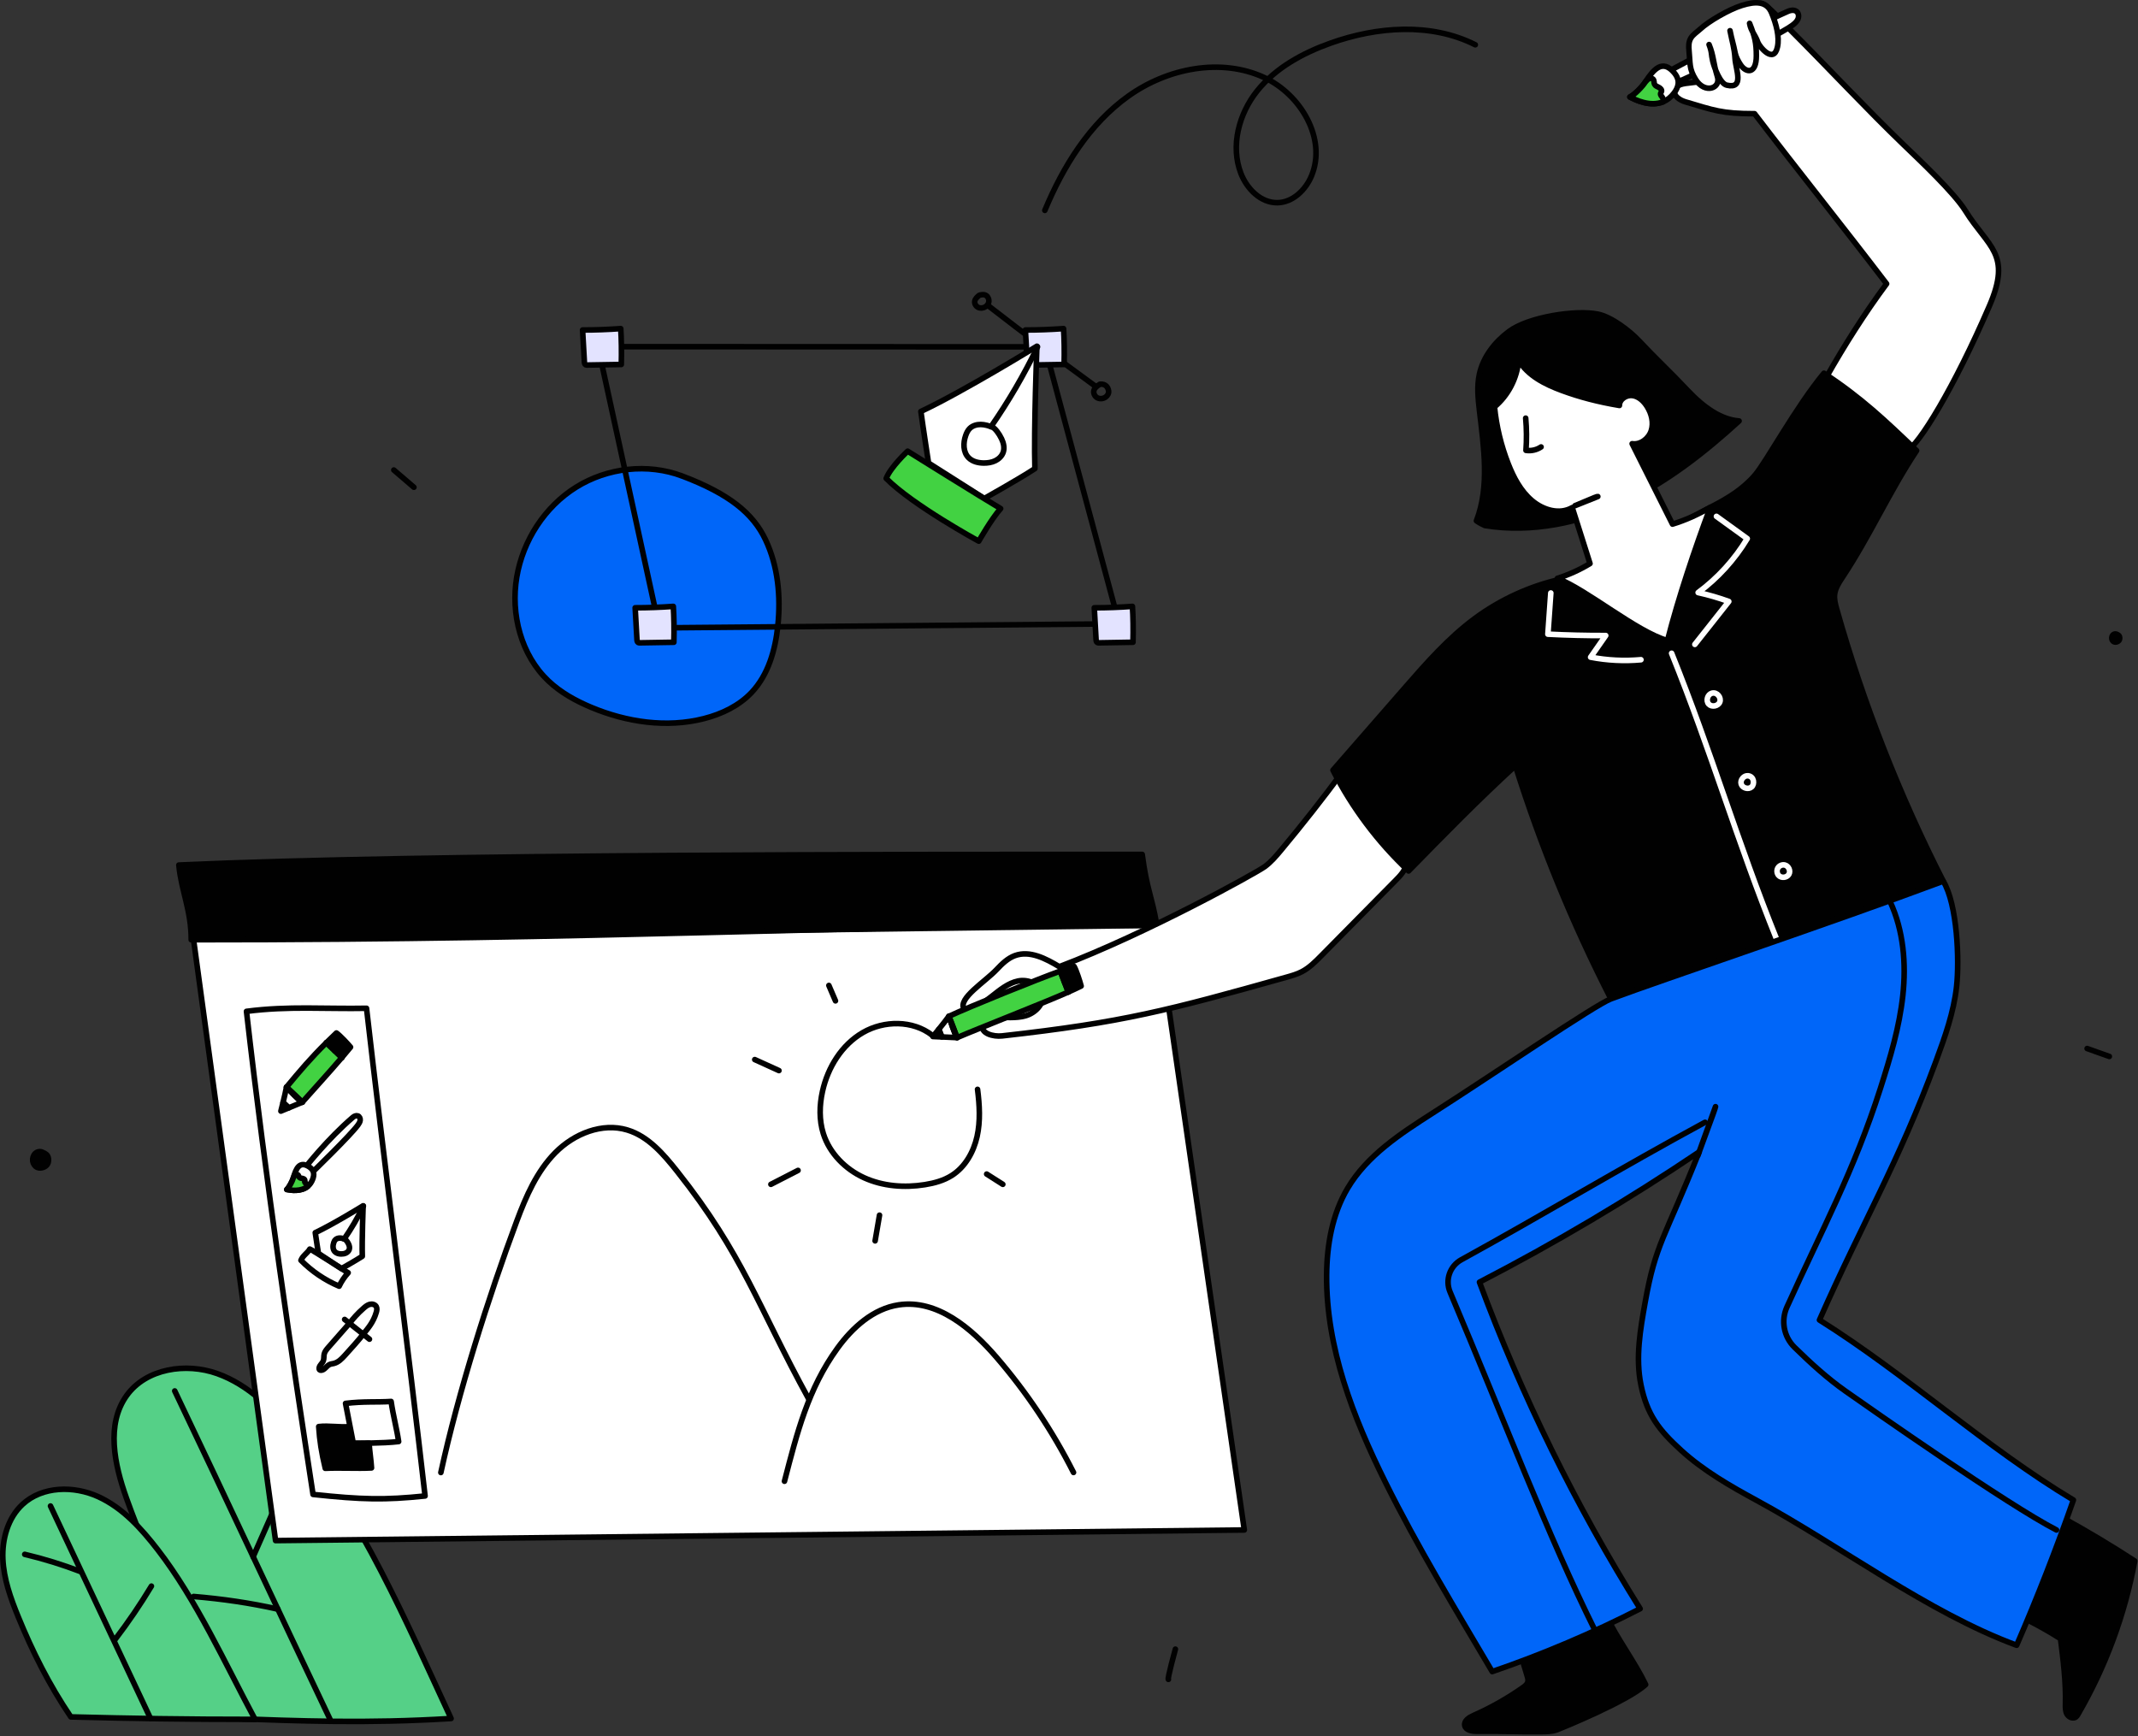 <svg width="575" height="467" viewBox="0 0 575 467" fill="none" xmlns="http://www.w3.org/2000/svg" style="width: 100%; height: 100%;">
<rect x="0" y="0" width="575" height="467" fill="#333333" stroke="none"/>
<g clip-path="url(#clip0_35_1078)">
<path d="M121.317 462.196C109.37 436.443 97.228 407.907 79.152 386.016C73.447 379.107 66.86 372.445 58.422 369.431C49.984 366.417 39.315 368.047 34.076 375.316C28.471 383.094 30.775 393.89 34.002 402.917C41.136 422.88 51.341 442.848 62.156 462.195C80.01 462.838 98.582 463.595 121.317 462.195V462.196Z" fill="#55D087" stroke="#010101" stroke-width="1.5" stroke-linecap="round" stroke-linejoin="round"></path>
<path d="M68.599 462.428C60.561 447.441 52.845 430.314 42.458 416.848C38.042 411.123 33.02 405.551 26.444 402.543C19.868 399.535 11.398 399.669 6.086 404.574C2.129 408.228 0.537 413.915 0.773 419.296C1.009 424.677 2.864 429.846 4.901 434.833C8.693 444.116 13.189 453.111 19.05 461.765C35.441 462.183 49.775 462.428 68.599 462.428Z" fill="#55D087" stroke="#010101" stroke-width="1.5" stroke-linecap="round" stroke-linejoin="round"></path>
<path d="M46.993 374.093C60.42 402.2 75.348 434.32 88.775 462.427" stroke="#010101" stroke-width="1.5" stroke-linecap="round" stroke-linejoin="round"></path>
<path d="M13.581 405.044C22.548 424.095 31.516 443.146 40.483 462.197" stroke="#010101" stroke-width="1.5" stroke-linecap="round" stroke-linejoin="round"></path>
<path d="M68.084 418.684C71.045 412.079 74.52 403.967 77.481 397.362" stroke="#010101" stroke-width="1.5" stroke-linecap="round" stroke-linejoin="round"></path>
<path d="M52.078 429.378C59.782 430.03 67.178 431.094 74.724 432.782" stroke="#010101" stroke-width="1.5" stroke-linecap="round" stroke-linejoin="round"></path>
<path d="M6.653 418.045C11.782 419.258 16.829 420.818 21.749 422.709" stroke="#010101" stroke-width="1.5" stroke-linecap="round" stroke-linejoin="round"></path>
<path d="M30.99 440.891C34.492 436.306 37.743 431.529 40.723 426.589" stroke="#010101" stroke-width="1.5" stroke-linecap="round" stroke-linejoin="round"></path>
<path d="M314.234 451.672C313.853 451.744 316.111 443.538 316.111 443.538Z" fill="#010101"></path>
<path d="M314.234 451.672C313.853 451.744 316.111 443.538 316.111 443.538" stroke="#010101" stroke-width="1.5" stroke-linecap="round" stroke-linejoin="round"></path>
<path d="M74.109 414.347L51.997 252.278L311.124 248.862L334.648 411.49L74.109 414.347Z" fill="white" stroke="#010101" stroke-width="1.5" stroke-linecap="round" stroke-linejoin="round"></path>
<path d="M311.124 248.862C309.757 240.847 308.449 239.415 307.188 229.8C245.988 229.8 114.321 229.642 48.104 232.656C48.727 239.481 51.462 244.893 51.422 252.747C164.655 252.747 220.859 248.861 311.124 248.861V248.862Z" fill="#010101" stroke="#010101" stroke-width="1.5" stroke-linecap="round" stroke-linejoin="round"></path>
<path d="M361.177 207.444C355.827 214.687 350.262 221.771 344.493 228.685C343.161 230.281 341.8 231.885 340.12 233.109C337.894 234.731 308.609 250.997 284.895 259.99C281.252 257.81 276.956 255.553 272.968 257.009C271.014 257.722 269.475 259.239 268.047 260.751C264.897 264.086 257.632 268.525 259.24 271.315C260.893 272.583 264.497 269.694 266.683 267.99C268.869 266.286 271.084 264.404 273.799 263.844C276.514 263.284 279.864 264.652 280.368 267.378C280.859 270.035 278.419 272.452 275.82 273.193C273.222 273.933 270.453 273.544 267.756 273.695C266.322 273.775 264.604 274.26 264.253 275.652C263.67 277.96 267.144 278.87 269.51 278.606C302.095 274.979 314.384 271.694 345.949 262.832C347.389 262.428 348.838 262.014 350.162 261.319C352.148 260.277 353.758 258.654 355.333 257.058C362.027 250.275 368.721 243.491 375.415 236.708C376.615 235.491 377.873 234.169 378.184 232.489C378.423 231.197 378.062 229.873 377.645 228.627C374.646 219.675 368.453 211.83 361.177 207.445V207.444Z" fill="white" stroke="#010101" stroke-width="1.5" stroke-linecap="round" stroke-linejoin="round"></path>
<path d="M545.038 435.564C548.165 437.132 551.212 438.857 554.166 440.732C554.898 446.547 555.632 452.388 555.493 458.247C555.47 459.206 555.438 460.225 555.918 461.056C556.398 461.887 557.608 462.371 558.346 461.757C558.565 461.575 558.714 461.323 558.857 461.076C566.258 448.337 571.444 434.315 574.115 419.826C567.813 415.722 561.356 411.855 554.763 408.236C551.719 417.082 548.433 425.845 545.038 435.563V435.564Z" fill="#010101" stroke="#010101" stroke-width="1.5" stroke-linecap="round" stroke-linejoin="round"></path>
<path d="M408.905 444.693C409.508 446.7 410.112 448.706 410.715 450.713C410.875 451.246 411.037 451.812 410.896 452.351C410.719 453.03 410.112 453.495 409.537 453.898C405.388 456.811 400.953 459.315 396.316 461.362C395.119 461.891 393.674 462.797 393.933 464.08C394.192 465.363 395.878 465.639 397.187 465.629C405.337 465.566 406.539 465.793 414.689 465.73C416.06 465.719 417.464 465.703 418.75 465.227C419.826 464.828 437.907 457.461 442.584 453.071C439.865 447.32 434.86 440.631 432.016 434.616C425.16 438.295 417.899 441.217 408.903 444.693H408.905Z" fill="#010101" stroke="#010101" stroke-width="1.5" stroke-linecap="round" stroke-linejoin="round"></path>
<path d="M491.163 101.49C496.103 92.784 501.455 84.312 507.388 76.324C495.654 60.94 483.538 45.847 471.876 30.581C463.044 30.581 460.875 29.647 453.324 27.408C451.822 26.963 450.059 25.885 450.349 24.345C450.661 22.689 452.877 22.46 454.552 22.282C458.105 21.906 459.153 21.643 460.587 20.808C463.927 16.017 466.641 12.095 471.399 8.707C472.828 7.689 471.732 0.974 473.483 0.868C475.038 0.775 480.106 6.658 481.207 7.759C492.295 18.847 501.913 29.251 512.019 38.985C516.193 43.005 525.532 51.792 528.594 56.712C534.727 66.567 541.104 68.187 535.062 82.216C525.53 104.346 515.906 119.886 512.873 121.188C509.129 122.796 507.226 119.448 503.749 117.323C498.928 114.377 493.873 110.916 491.162 101.488L491.163 101.49Z" fill="white" stroke="#010101" stroke-width="1.5" stroke-linecap="round" stroke-linejoin="round"></path>
<path d="M449.198 18.95C449.198 18.95 467.833 8.832 480.874 3.041C481.583 2.726 482.48 2.598 483.115 3.045C483.737 3.483 483.846 4.408 483.551 5.109C483.256 5.81 482.655 6.33 482.049 6.789C477.584 10.173 450.751 22.267 450.751 22.267L449.198 18.95Z" fill="white" stroke="#010101" stroke-width="1.5" stroke-linecap="round" stroke-linejoin="round"></path>
<path d="M450.25 24.993C449.36 26.183 448.35 26.933 447.3 27.373C443.84 28.803 439.9 26.913 438.35 26.083C439.61 25.493 441.71 23.283 442.47 22.103C442.49 22.073 442.51 22.033 442.53 22.003C444.72 18.653 447.1 15.843 450.25 19.543C452.06 21.683 451.34 23.523 450.25 24.993Z" fill="white" stroke="#010101" stroke-width="1.5" stroke-linecap="round" stroke-linejoin="round"></path>
<path d="M447.3 27.373C443.84 28.803 439.9 26.913 438.35 26.083C439.61 25.493 441.71 23.283 442.47 22.103C442.49 22.073 442.51 22.033 442.53 22.003C442.54 22.003 442.54 22.013 442.55 22.013C442.82 21.683 443.11 21.343 443.49 21.163C443.88 20.993 444.4 21.033 444.65 21.373C444.92 21.733 444.78 22.263 444.98 22.673C445.19 23.103 445.69 23.273 446.12 23.493C446.55 23.713 446.98 24.133 446.85 24.593C446.79 24.793 446.64 24.953 446.6 25.153C446.52 25.553 446.88 25.873 447.1 26.213C447.32 26.563 447.37 26.973 447.3 27.373Z" fill="#42d242" stroke="#010101" stroke-width="1.5" stroke-linecap="round" stroke-linejoin="round"></path>
<path d="M82.387 313.639C82.387 313.639 88.054 306.39 94.878 300.521C95.249 300.202 95.768 299.962 96.232 300.116C96.687 300.267 96.921 300.806 96.871 301.283C96.821 301.76 96.551 302.183 96.269 302.571C94.187 305.427 83.928 315.36 83.928 315.36L82.387 313.639Z" fill="white" stroke="#010101" stroke-width="1.5" stroke-linecap="round" stroke-linejoin="round"></path>
<path d="M84.121 317.098C83.8 317.979 83.326 318.615 82.772 319.072C80.942 320.565 78.219 320.139 77.131 319.92C77.785 319.335 78.652 317.618 78.896 316.767C78.903 316.745 78.907 316.717 78.914 316.696C79.628 314.274 80.555 312.144 83.13 313.807C84.612 314.771 84.512 316.013 84.121 317.099V317.098Z" fill="white" stroke="#010101" stroke-width="1.5" stroke-linecap="round" stroke-linejoin="round"></path>
<path d="M82.772 319.072C80.942 320.565 78.219 320.139 77.131 319.92C77.785 319.335 78.652 317.618 78.896 316.767C78.903 316.745 78.907 316.717 78.914 316.696C78.92 316.694 78.922 316.7 78.928 316.698C79.031 316.45 79.144 316.192 79.341 316.014C79.546 315.84 79.867 315.77 80.08 315.93C80.309 316.098 80.32 316.444 80.516 316.655C80.721 316.877 81.054 316.888 81.354 316.943C81.654 316.998 81.99 317.173 81.995 317.475C81.995 317.607 81.934 317.731 81.946 317.859C81.97 318.115 82.246 318.243 82.441 318.408C82.637 318.579 82.741 318.818 82.772 319.072Z" fill="#42d242" stroke="#010101" stroke-width="1.5" stroke-linecap="round" stroke-linejoin="round"></path>
<path d="M468.512 1.446C464.854 2.583 459.468 5.771 457.271 7.816C456.435 8.595 455.314 9.273 454.722 10.278C454.128 11.286 454.138 12.493 454.254 13.631C454.594 16.965 454.222 18.493 456.047 21.4C458.523 25.344 462.851 23.75 461.896 20.647C460.697 16.75 460.913 15.091 459.641 11.983C460.497 14.255 460.165 14.531 460.624 16.432C461.083 18.333 462.64 22.501 464.401 22.909C469.238 24.032 466.792 18.642 466.623 15.734C466.454 12.832 465.823 11.118 465.278 8.255C465.741 10.66 466.194 11.834 466.656 14.239C466.862 15.31 467.493 16.483 468.111 17.413C469.625 19.691 472.356 19.973 472.356 14.993C472.356 11.557 471.969 9.885 470.538 6.283C470.888 8.383 472.049 9.301 472.743 11.328C473.149 12.516 477.018 17.321 478.031 12.656C478.624 9.925 477.737 6.551 476.457 3.455C475.131 0.249 472.073 0.339 468.512 1.446Z" fill="white" stroke="#010101" stroke-width="1.5" stroke-linecap="round" stroke-linejoin="round"></path>
<path d="M419.521 155.826C411.3 157.708 403.475 161.3 396.688 166.307C389.489 171.618 383.546 178.418 377.666 185.159C371.275 192.486 364.883 199.812 358.492 207.139C363.643 217.256 370.556 226.472 378.826 234.249C388.164 224.698 397.502 215.146 407.556 205.942C414.254 227.228 422.69 247.966 433.252 268.651C463.083 258 492.914 247.349 522.628 236.995C510.74 213.647 501.137 189.136 494 163.927C493.624 162.6 493.252 161.231 493.409 159.861C493.602 158.184 494.561 156.708 495.494 155.302C502.919 144.108 508.028 132.387 515.453 121.193C506.977 113.055 500.643 107.034 490.538 100.376C483.002 109.473 475.136 124.052 472.056 127.696C468.754 131.603 464.521 134.12 459.969 136.452C447.178 143.004 434.233 152.461 419.521 155.828V155.826Z" fill="#010101" stroke="#010101" stroke-width="1.5" stroke-linecap="round" stroke-linejoin="round"></path>
<path d="M449.568 175.696C460.355 202.442 467.09 226.001 477.877 252.747" stroke="white" stroke-width="1.5" stroke-linecap="round" stroke-linejoin="round"></path>
<path d="M397.076 140.075C400.664 130.719 399.042 120.297 397.882 110.344C397.507 107.124 397.188 103.835 397.869 100.665C398.874 95.989 402.015 91.968 405.86 89.124C411.173 85.193 423.858 83.298 429.725 84.483C433.376 85.22 438.265 88.943 440.811 91.661C445.415 96.576 449.122 99.958 453.736 104.863C458.35 109.768 462.941 112.852 467.719 113.22C458.3 121.829 448.112 129.786 436.559 135.204C425.005 140.622 411.946 143.391 399.353 141.342C398.653 141.016 397.954 140.692 397.076 140.075Z" fill="#010101" stroke="#010101" stroke-width="1.5" stroke-linecap="round" stroke-linejoin="round"></path>
<path d="M422.841 136.519C424.434 141.536 426.028 146.553 427.621 151.57C424.869 153.242 421.914 154.581 418.843 155.55C426.881 158.684 440.124 169.907 448.453 172.277C451.389 160.734 455.813 147.613 459.969 136.451C456.723 138.358 453.333 139.89 449.805 140.966C446.188 133.757 442.571 126.547 438.953 119.338C441.184 119.684 443.396 117.974 444.088 115.825C444.779 113.676 444.179 111.275 442.987 109.358C442.098 107.928 440.764 106.635 439.098 106.391C437.432 106.147 435.523 107.367 435.533 109.051C429.726 108.07 424.829 106.782 420.1 105.041C415.558 103.369 410.909 101.051 408.434 96.892C408 101.722 405.615 106.349 401.932 109.43C402.453 114.668 403.698 119.834 405.621 124.735C407.072 128.433 408.985 132.08 412.022 134.641C415.059 137.203 419.418 138.488 422.844 136.52L422.841 136.519Z" fill="white" stroke="#010101" stroke-width="1.5" stroke-linecap="round" stroke-linejoin="round"></path>
<path d="M423.577 136.004C425.625 135.181 427.674 134.361 429.724 133.545C429.555 133.509 429.4 133.545 423.577 136.004Z" stroke="#010101" stroke-width="1.5" stroke-linecap="round" stroke-linejoin="round"></path>
<path d="M410.322 112.46C410.579 115.341 410.604 118.242 410.398 121.127C411.804 121.341 413.286 121.005 414.462 120.207" stroke="#010101" stroke-width="1.5" stroke-linecap="round" stroke-linejoin="round"></path>
<path d="M417.079 159.487C416.817 163.178 416.555 166.869 416.294 170.56C421.474 170.826 426.661 170.95 431.847 170.932C430.493 172.871 429.139 174.809 427.785 176.748C432.235 177.61 436.807 177.841 441.321 177.433" stroke="white" stroke-width="1.5" stroke-linecap="round" stroke-linejoin="round"></path>
<path d="M461.629 138.877C464.389 140.872 467.149 142.866 469.909 144.861C466.51 150.498 461.996 155.46 456.705 159.375C459.501 159.988 462.256 160.788 464.946 161.768C461.904 165.617 458.862 169.465 455.82 173.314" stroke="white" stroke-width="1.5" stroke-linecap="round" stroke-linejoin="round"></path>
<path d="M460.401 186.435C459.223 186.753 458.723 188.465 459.545 189.367C460.367 190.269 462.118 189.929 462.543 188.785C462.968 187.641 461.826 186.051 460.401 186.435Z" stroke="white" stroke-width="1.5" stroke-linecap="round" stroke-linejoin="round"></path>
<path d="M470.148 208.649C469.007 208.507 467.944 209.781 468.287 210.878C468.63 211.975 470.229 212.416 471.086 211.65C471.943 210.884 471.782 208.852 470.148 208.649Z" stroke="white" stroke-width="1.5" stroke-linecap="round" stroke-linejoin="round"></path>
<path d="M480.022 232.649C479.328 232.479 478.543 232.801 478.168 233.408C477.793 234.015 477.856 234.862 478.318 235.406C479.026 236.24 480.561 236.096 481.109 235.15C481.657 234.204 481.012 232.891 480.022 232.649Z" stroke="white" stroke-width="1.5" stroke-linecap="round" stroke-linejoin="round"></path>
<path d="M433.252 268.649C428.966 270.251 401.719 288.876 385.339 299.343C376.657 304.891 367.66 310.757 362.41 319.623C358.282 326.593 356.849 334.874 356.787 342.975C356.638 362.429 363.907 381.174 372.562 398.597C381.24 416.067 391.404 432.75 401.324 449.577C414.966 444.899 428.272 439.244 441.108 432.67C423.777 404.958 409.273 375.479 397.894 344.838C418.243 334.313 437.982 322.609 456.98 309.807C447.656 333.2 445.298 334.39 442.466 350.184C441.143 357.564 439.82 365.16 441.328 372.504C442.965 380.478 446.128 384.604 452.15 390.082C458.172 395.56 465.302 399.655 472.456 403.54C494.772 415.656 518.539 433.695 542.359 442.496C547.917 429.664 553.01 416.631 557.624 403.43C534.254 389.424 512.619 369.629 489.331 355.017C501.175 328.155 510.455 313.086 520.619 285.544C523.053 278.949 525.457 272.258 526.217 265.269C526.977 258.28 526.427 243.25 522.627 236.993C492.926 248.094 446.875 263.557 433.251 268.649H433.252Z" fill="#0066f9" stroke="#010101" stroke-width="1.5" stroke-linecap="round" stroke-linejoin="round"></path>
<path d="M456.638 310.743C458.218 306.374 459.799 302.006 461.379 297.637C461.269 298.106 461.159 298.575 456.638 310.743Z" stroke="#010101" stroke-width="1.5" stroke-linecap="round" stroke-linejoin="round"></path>
<path d="M508.341 242.515C511.943 250.303 512.675 259.181 511.757 267.713C510.84 276.245 508.35 284.521 505.736 292.694C498.566 315.11 489.882 330.943 480.597 351.498C478.933 355.182 479.725 359.521 482.613 362.35C486.962 366.61 491.455 370.718 496.429 374.213C502.909 378.766 540.09 404.836 553.078 411.489" stroke="#010101" stroke-width="1.5" stroke-linecap="round" stroke-linejoin="round"></path>
<path d="M428.986 438.538C416.185 412.823 404.895 382.743 389.982 347.479C388.614 344.244 389.928 340.503 393.006 338.811C415.205 326.602 436.143 313.973 458.566 301.838" stroke="#010101" stroke-width="1.5" stroke-linecap="round" stroke-linejoin="round"></path>
<path d="M11.329 309.856C10.706 309.598 9.967 309.749 9.459 310.239C8.951 310.729 8.692 311.539 8.803 312.292C8.914 313.045 9.39 313.711 10.01 313.981C10.529 314.206 11.113 314.16 11.642 313.97C12.077 313.813 12.5 313.548 12.765 313.122C13.097 312.589 13.136 311.861 12.953 311.24C12.77 310.619 12.346 310.279 11.328 309.857L11.329 309.856Z" fill="#010101" stroke="#010101" stroke-width="1.5" stroke-linecap="round" stroke-linejoin="round"></path>
<path d="M569.213 170.557C568.901 170.428 568.532 170.504 568.278 170.749C568.024 170.994 567.894 171.399 567.95 171.776C568.006 172.153 568.244 172.486 568.554 172.62C568.813 172.733 569.106 172.71 569.37 172.614C569.587 172.536 569.799 172.403 569.932 172.19C570.098 171.924 570.117 171.56 570.026 171.249C569.935 170.938 569.723 170.767 569.213 170.557Z" fill="#010101" stroke="#010101" stroke-width="1.5" stroke-linecap="round" stroke-linejoin="round"></path>
<path d="M105.91 126.412L111.322 131.051Z" fill="#010101"></path>
<path d="M105.91 126.412L111.322 131.051" stroke="#010101" stroke-width="1.5" stroke-linecap="round" stroke-linejoin="round"></path>
<path d="M561.317 282.006L567.291 284.135" stroke="#010101" stroke-width="1.5" stroke-linecap="round" stroke-linejoin="round"></path>
<path d="M250.671 278.402C245.472 274.367 237.775 274.408 232.077 277.701C226.379 280.994 222.631 287.079 221.207 293.504C220.375 297.255 220.275 301.233 221.432 304.897C223.104 310.188 227.356 314.466 232.407 316.763C237.458 319.06 243.231 319.49 248.712 318.622C251.268 318.217 253.824 317.52 256.006 316.128C259.594 313.839 261.843 309.839 262.773 305.685C263.703 301.532 263.443 297.205 262.904 292.983" stroke="#010101" stroke-width="1.5" stroke-linecap="round" stroke-linejoin="round"></path>
<path d="M222.919 265.037C223.511 266.419 224.103 267.8 224.696 269.182" stroke="#010101" stroke-width="1.5" stroke-linecap="round" stroke-linejoin="round"></path>
<path d="M202.983 284.973C205.154 285.96 207.326 286.947 209.497 287.934" stroke="#010101" stroke-width="1.5" stroke-linecap="round" stroke-linejoin="round"></path>
<path d="M207.325 318.529C209.759 317.279 212.194 316.029 214.628 314.779" stroke="#010101" stroke-width="1.5" stroke-linecap="round" stroke-linejoin="round"></path>
<path d="M236.539 326.82L235.355 333.729" stroke="#010101" stroke-width="1.5" stroke-linecap="round" stroke-linejoin="round"></path>
<path d="M265.358 315.766C266.806 316.687 268.253 317.608 269.701 318.529" stroke="#010101" stroke-width="1.5" stroke-linecap="round" stroke-linejoin="round"></path>
<path d="M118.567 396.041C123.204 374.725 131.366 348.823 138.994 328.385C141.476 321.735 144.383 315.025 149.378 309.982C154.373 304.939 161.914 301.854 168.709 303.909C174.373 305.622 178.47 310.43 182.145 315.067C199.846 337.4 203.784 351.231 217.481 376.221" stroke="#010101" stroke-width="1.5" stroke-linecap="round" stroke-linejoin="round"></path>
<path d="M210.977 398.386C214.353 385.366 217.333 373.508 225.22 362.612C229.276 357.009 234.868 351.969 241.708 350.943C251.992 349.402 261.218 357.168 268.002 365.05C276.124 374.487 283.096 384.913 288.715 396.023" stroke="#010101" stroke-width="1.5" stroke-linecap="round" stroke-linejoin="round"></path>
<path d="M84.189 401.926C78.642 365.79 71.411 317.084 66.288 272.003C77.568 270.525 87.567 271.399 98.576 271.179C102.824 308.567 110.073 364.956 114.321 402.344C103.482 403.469 97.276 403.331 84.189 401.927V401.926Z" stroke="#010101" stroke-width="1.5" stroke-linecap="round" stroke-linejoin="round"></path>
<path d="M92.689 354.864C94.914 356.634 97.139 358.404 99.363 360.174" stroke="#010101" stroke-width="1.5" stroke-linecap="round" stroke-linejoin="round"></path>
<path d="M94.05 355.829C94.968 354.667 96.075 353.327 97.833 351.799C98.327 351.37 98.858 350.945 99.495 350.795C100.132 350.645 100.898 350.85 101.203 351.428C101.442 351.882 101.348 352.435 101.205 352.928C100.385 355.755 98.845 357.365 97.684 358.838" stroke="#010101" stroke-width="1.5" stroke-linecap="round" stroke-linejoin="round"></path>
<path d="M94.05 355.829C92.52 357.634 89.739 360.689 88.209 362.494C87.785 362.994 87.348 363.52 87.195 364.157C87.046 364.777 87.18 365.456 86.934 366.045C86.622 366.793 85.727 367.347 85.837 368.15C85.849 368.235 85.873 368.32 85.927 368.387C86.02 368.502 86.181 368.539 86.329 368.537C87.284 368.527 87.791 367.367 88.663 366.976C89.007 366.822 89.393 366.796 89.76 366.708C90.98 366.415 91.912 365.456 92.752 364.525C94.13 362.999 96.711 360.175 97.926 358.514" stroke="#010101" stroke-width="1.5" stroke-linecap="round" stroke-linejoin="round"></path>
<path d="M84.789 331.534C89.558 329.284 97.662 324.295 97.662 324.295C97.662 324.295 97.313 333.545 97.441 337.876C95.73 339.004 91.826 341.19 91.826 341.19L85.639 337.1C85.639 337.1 85.03 333.315 84.789 331.534Z" stroke="#010101" stroke-width="1.5" stroke-linecap="round" stroke-linejoin="round"></path>
<path d="M97.73 324.362C96.246 327.444 94.517 330.41 92.564 333.225" stroke="#010101" stroke-width="1.5" stroke-linecap="round" stroke-linejoin="round"></path>
<path d="M92.716 333.272C92.302 333.114 91.87 332.984 91.427 332.979C90.984 332.974 90.525 333.107 90.212 333.415C89.993 333.63 89.859 333.914 89.758 334.202C89.467 335.029 89.462 336.051 90.089 336.674C90.518 337.1 91.159 337.252 91.766 337.257C92.209 337.26 92.66 337.192 93.056 336.996C93.452 336.8 93.788 336.467 93.926 336.052C94.087 335.567 93.963 335.029 93.741 334.567C93.462 333.985 93.014 333.386 92.717 333.273L92.716 333.272Z" stroke="#010101" stroke-width="1.5" stroke-linecap="round" stroke-linejoin="round"></path>
<path d="M83.317 335.942C82.69 337.036 81.434 337.691 80.94 338.964C83.856 341.92 87.369 344.301 91.211 345.927C91.836 344.613 92.657 343.391 93.639 342.311C92.07 341.399 84.268 336.317 83.317 335.942Z" stroke="#010101" stroke-width="1.5" stroke-linecap="round" stroke-linejoin="round"></path>
<path d="M105.185 376.924C101.284 377.173 97.831 376.849 92.931 377.449C93.601 380.824 95.013 388.165 95.013 388.165C95.013 388.165 103.117 388.21 107.211 387.709C106.69 384.148 105.764 380.878 105.186 376.925L105.185 376.924Z" stroke="#010101" stroke-width="1.5" stroke-linecap="round" stroke-linejoin="round"></path>
<path d="M93.941 383.672C91.643 383.963 88.354 383.349 85.718 383.682C85.953 387.411 86.464 390.668 87.478 394.908C91.244 394.701 96.108 395.009 99.914 394.8C99.781 392.662 99.397 390.275 99.264 388.137C97.753 388.226 94.755 388.164 94.755 388.164C94.755 388.164 93.852 384.914 93.941 383.671V383.672Z" fill="#010101" stroke="#010101" stroke-width="1.5" stroke-linecap="round" stroke-linejoin="round"></path>
<path d="M183.542 128.055C174.253 124.521 163.356 125.774 154.927 131.039C146.498 136.304 140.641 145.386 138.98 155.185C137.284 165.192 140.134 176.18 147.508 183.153C150.789 186.255 154.809 188.481 158.973 190.227C168.515 194.229 179.296 195.83 189.321 193.27C194.103 192.049 198.74 189.831 202.131 186.245C206.636 181.481 208.523 174.791 209.199 168.269C210.011 160.439 209.249 152.301 205.89 145.181C202.531 138.062 196.104 132.833 183.543 128.054L183.542 128.055Z" fill="#0066f9" stroke="#010101" stroke-width="1.5" stroke-miterlimit="10"></path>
<path d="M252.476 276.834C252.771 277.509 253.044 278.192 253.295 278.885L257.394 279.072C256.317 277.023 256.016 275.543 255.187 273.341C254.513 274.279 253.399 275.686 252.476 276.834Z" fill="white" stroke="#010101" stroke-width="1.5" stroke-linecap="round" stroke-linejoin="round"></path>
<path d="M287.315 266.809C288.488 266.281 289.647 265.747 290.766 265.2C290.491 264.109 289.479 260.944 288.864 259.909C287.628 260.311 286.385 260.741 285.142 261.182C285.48 262.055 285.907 263.165 286.334 264.275L287.314 266.808L287.315 266.809Z" fill="#010101" stroke="#010101" stroke-width="1.5" stroke-linecap="round" stroke-linejoin="round"></path>
<path d="M285.138 261.184C279.297 263.257 260.688 270.762 255.187 273.34C255.87 274.957 257.394 279.071 257.394 279.071C262.85 276.722 281.692 269.341 287.311 266.811C287.016 266.047 286.676 265.163 286.334 264.276L285.137 261.184H285.138Z" fill="#42d242" stroke="#010101" stroke-width="1.5" stroke-linecap="round" stroke-linejoin="round"></path>
<path d="M257.394 279.071C257.394 279.071 255.87 274.957 255.187 273.34C256.016 275.542 256.317 277.022 257.394 279.071Z" fill="#42d242" stroke="#010101" stroke-width="1.5" stroke-linecap="round" stroke-linejoin="round"></path>
<path d="M286.335 264.276C286.676 265.162 287.017 266.047 287.312 266.811L287.316 266.809L286.336 264.276H286.335Z" fill="#42d242" stroke="#010101" stroke-width="1.5" stroke-linecap="round" stroke-linejoin="round"></path>
<path d="M285.142 261.182L285.138 261.183L286.335 264.275C285.907 263.164 285.48 262.055 285.143 261.182H285.142Z" fill="#42d242" stroke="#010101" stroke-width="1.5" stroke-linecap="round" stroke-linejoin="round"></path>
<path d="M250.896 278.775L253.294 278.884C253.043 278.192 252.769 277.508 252.475 276.833C251.6 277.92 250.896 278.774 250.896 278.774V278.775Z" fill="#010101" stroke="#010101" stroke-width="1.5" stroke-linecap="round" stroke-linejoin="round"></path>
<path d="M76.123 296.51C76.652 296.975 77.167 297.455 77.666 297.953L81.292 296.448C79.526 295.112 78.664 293.952 77.05 292.383C76.847 293.469 76.455 295.141 76.122 296.511L76.123 296.51Z" fill="white" stroke="#010101" stroke-width="1.5" stroke-linecap="round" stroke-linejoin="round"></path>
<path d="M91.941 284.426C92.742 283.491 93.529 282.558 94.276 281.629C93.594 280.796 91.431 278.467 90.478 277.821C89.571 278.672 88.67 279.549 87.772 280.437C88.419 281.055 89.241 281.843 90.062 282.631L91.941 284.426Z" fill="#010101" stroke="#010101" stroke-width="1.5" stroke-linecap="round" stroke-linejoin="round"></path>
<path d="M87.769 280.44C83.554 284.61 80.766 287.914 77.05 292.383C78.299 293.505 81.292 296.448 81.292 296.448C85.062 292.196 88.102 288.905 91.939 284.429C91.373 283.887 90.718 283.26 90.063 282.631L87.769 280.44Z" fill="#42d242" stroke="#010101" stroke-width="1.5" stroke-linecap="round" stroke-linejoin="round"></path>
<path d="M81.292 296.448C81.292 296.448 78.3 293.505 77.05 292.383C78.664 293.953 79.526 295.112 81.292 296.448Z" fill="#42d242" stroke="#010101" stroke-width="1.5" stroke-linecap="round" stroke-linejoin="round"></path>
<path d="M90.062 282.631C90.718 283.26 91.372 283.887 91.938 284.429L91.941 284.426L90.062 282.631Z" fill="#42d242" stroke="#010101" stroke-width="1.5" stroke-linecap="round" stroke-linejoin="round"></path>
<path d="M87.772 280.437C87.772 280.437 87.77 280.439 87.769 280.44L90.062 282.631C89.24 281.843 88.419 281.056 87.772 280.437Z" fill="#42d242" stroke="#010101" stroke-width="1.5" stroke-linecap="round" stroke-linejoin="round"></path>
<path d="M75.544 298.834L77.665 297.953C77.166 297.456 76.651 296.975 76.122 296.51C75.807 297.807 75.544 298.833 75.544 298.833V298.834Z" fill="#010101" stroke="#010101" stroke-width="1.5" stroke-linecap="round" stroke-linejoin="round"></path>
<path d="M281.002 93.279L160.831 93.234L177.306 168.867L300.981 167.778L281.002 93.279Z" stroke="#010101" stroke-width="1.5" stroke-linecap="round" stroke-linejoin="round"></path>
<path d="M304.558 163.087C301.144 163.339 297.721 163.464 294.298 163.463C294.46 166.319 294.621 169.175 294.783 172.031C294.8 172.331 294.849 172.684 295.115 172.823C295.244 172.89 295.396 172.89 295.541 172.887C298.597 172.836 301.653 172.786 304.709 172.735C304.797 169.296 304.745 165.854 304.558 163.087Z" fill="#E3E3FF" stroke="#010101" stroke-width="1.5" stroke-linecap="round" stroke-linejoin="round"></path>
<path d="M266.09 82.458C275.466 89.734 284.956 96.864 294.555 103.843" stroke="#010101" stroke-width="1.5" stroke-linecap="round" stroke-linejoin="round"></path>
<path d="M295.819 103.333C295.142 103.751 294.413 104.241 294.204 105.008C294 105.757 294.412 106.604 295.094 106.976C295.776 107.348 296.66 107.26 297.305 106.828C297.858 106.458 298.257 105.796 298.152 105.139C298.007 104.231 297.43 103.176 295.819 103.333Z" stroke="#010101" stroke-width="1.5" stroke-linecap="round" stroke-linejoin="round"></path>
<path d="M263.33 79.442C262.823 79.859 262.283 80.33 262.16 80.975C262.032 81.647 262.442 82.362 263.057 82.663C263.672 82.964 264.437 82.877 265.018 82.514C265.536 82.19 265.928 81.634 265.958 81.024C265.971 80.755 265.915 80.484 265.814 80.234C265.706 79.966 265.541 79.715 265.311 79.54C264.992 79.298 264.573 79.221 264.174 79.248C263.775 79.275 263.388 79.395 263.331 79.442H263.33Z" stroke="#010101" stroke-width="1.5" stroke-linecap="round" stroke-linejoin="round"></path>
<path d="M286.036 88.378C282.622 88.63 279.199 88.755 275.776 88.754C275.938 91.61 276.099 94.466 276.261 97.322C276.278 97.622 276.327 97.975 276.593 98.114C276.722 98.181 276.874 98.181 277.019 98.178C280.075 98.127 283.131 98.077 286.187 98.026C286.275 94.587 286.223 91.145 286.036 88.378Z" fill="#E3E3FF" stroke="#010101" stroke-width="1.5" stroke-linecap="round" stroke-linejoin="round"></path>
<path d="M166.942 88.378C163.528 88.63 160.105 88.755 156.682 88.754C156.844 91.61 157.005 94.466 157.167 97.322C157.184 97.622 157.233 97.975 157.499 98.114C157.628 98.181 157.78 98.181 157.925 98.178C160.981 98.127 164.037 98.077 167.093 98.026C167.181 94.587 167.129 91.145 166.942 88.378Z" fill="#E3E3FF" stroke="#010101" stroke-width="1.5" stroke-linecap="round" stroke-linejoin="round"></path>
<path d="M181.081 163.087C177.667 163.339 174.244 163.464 170.821 163.463C170.983 166.319 171.144 169.175 171.306 172.031C171.323 172.331 171.372 172.684 171.638 172.823C171.767 172.89 171.919 172.89 172.064 172.887C175.12 172.836 178.176 172.786 181.232 172.735C181.32 169.296 181.268 165.854 181.081 163.087Z" fill="#E3E3FF" stroke="#010101" stroke-width="1.5" stroke-linecap="round" stroke-linejoin="round"></path>
<path d="M247.666 110.664C259.225 105.212 278.866 93.118 278.866 93.118C278.866 93.118 278.021 115.539 278.331 126.035C274.184 128.769 264.721 134.067 264.721 134.067L249.725 124.532C249.725 124.532 248.249 114.98 247.666 110.664Z" fill="white" stroke="#010101" stroke-width="1.5" stroke-linecap="round" stroke-linejoin="round"></path>
<path d="M279.034 93.281C275.438 100.751 271.247 107.941 266.513 114.763" stroke="#010101" stroke-width="1.5" stroke-linecap="round" stroke-linejoin="round"></path>
<path d="M266.882 114.875C265.879 114.493 264.832 114.177 263.759 114.164C262.686 114.151 261.574 114.474 260.815 115.22C260.285 115.741 259.959 116.43 259.714 117.128C259.009 119.133 258.996 121.61 260.515 123.121C261.554 124.154 263.107 124.523 264.581 124.533C265.655 124.54 266.748 124.375 267.707 123.901C268.666 123.427 269.482 122.619 269.815 121.613C270.205 120.437 269.904 119.133 269.366 118.013C268.689 116.602 267.603 115.151 266.883 114.876L266.882 114.875Z" stroke="#010101" stroke-width="1.5" stroke-linecap="round" stroke-linejoin="round"></path>
<path d="M244.099 121.347C244.099 121.347 239.534 125.586 238.338 128.672C245.407 135.836 263.232 145.548 263.232 145.548C263.232 145.548 266.737 139.402 269.116 136.783C265.313 134.572 244.099 121.347 244.099 121.347Z" fill="#42d242" stroke="#010101" stroke-width="1.5" stroke-linecap="round" stroke-linejoin="round"></path>
<path d="M281.002 56.579C285.947 44.704 293.012 33.304 303.483 25.832C313.954 18.36 328.292 15.454 339.975 20.838C349.816 25.373 356.887 37.333 352.707 47.33C351.124 51.116 347.664 54.443 343.561 54.514C339.1 54.591 335.364 50.825 333.745 46.667C330.869 39.277 333.185 30.567 338.156 24.389C343.127 18.211 350.382 14.257 357.852 11.596C370.415 7.12 384.857 6.043 396.768 12.042" stroke="#010101" stroke-width="1.5" stroke-linecap="round" stroke-linejoin="round"></path>
</g>
<defs>
<clipPath id="clip0_35_1078">
<rect width="574.865" height="466.491" fill="white"></rect>
</clipPath>
</defs>
</svg>